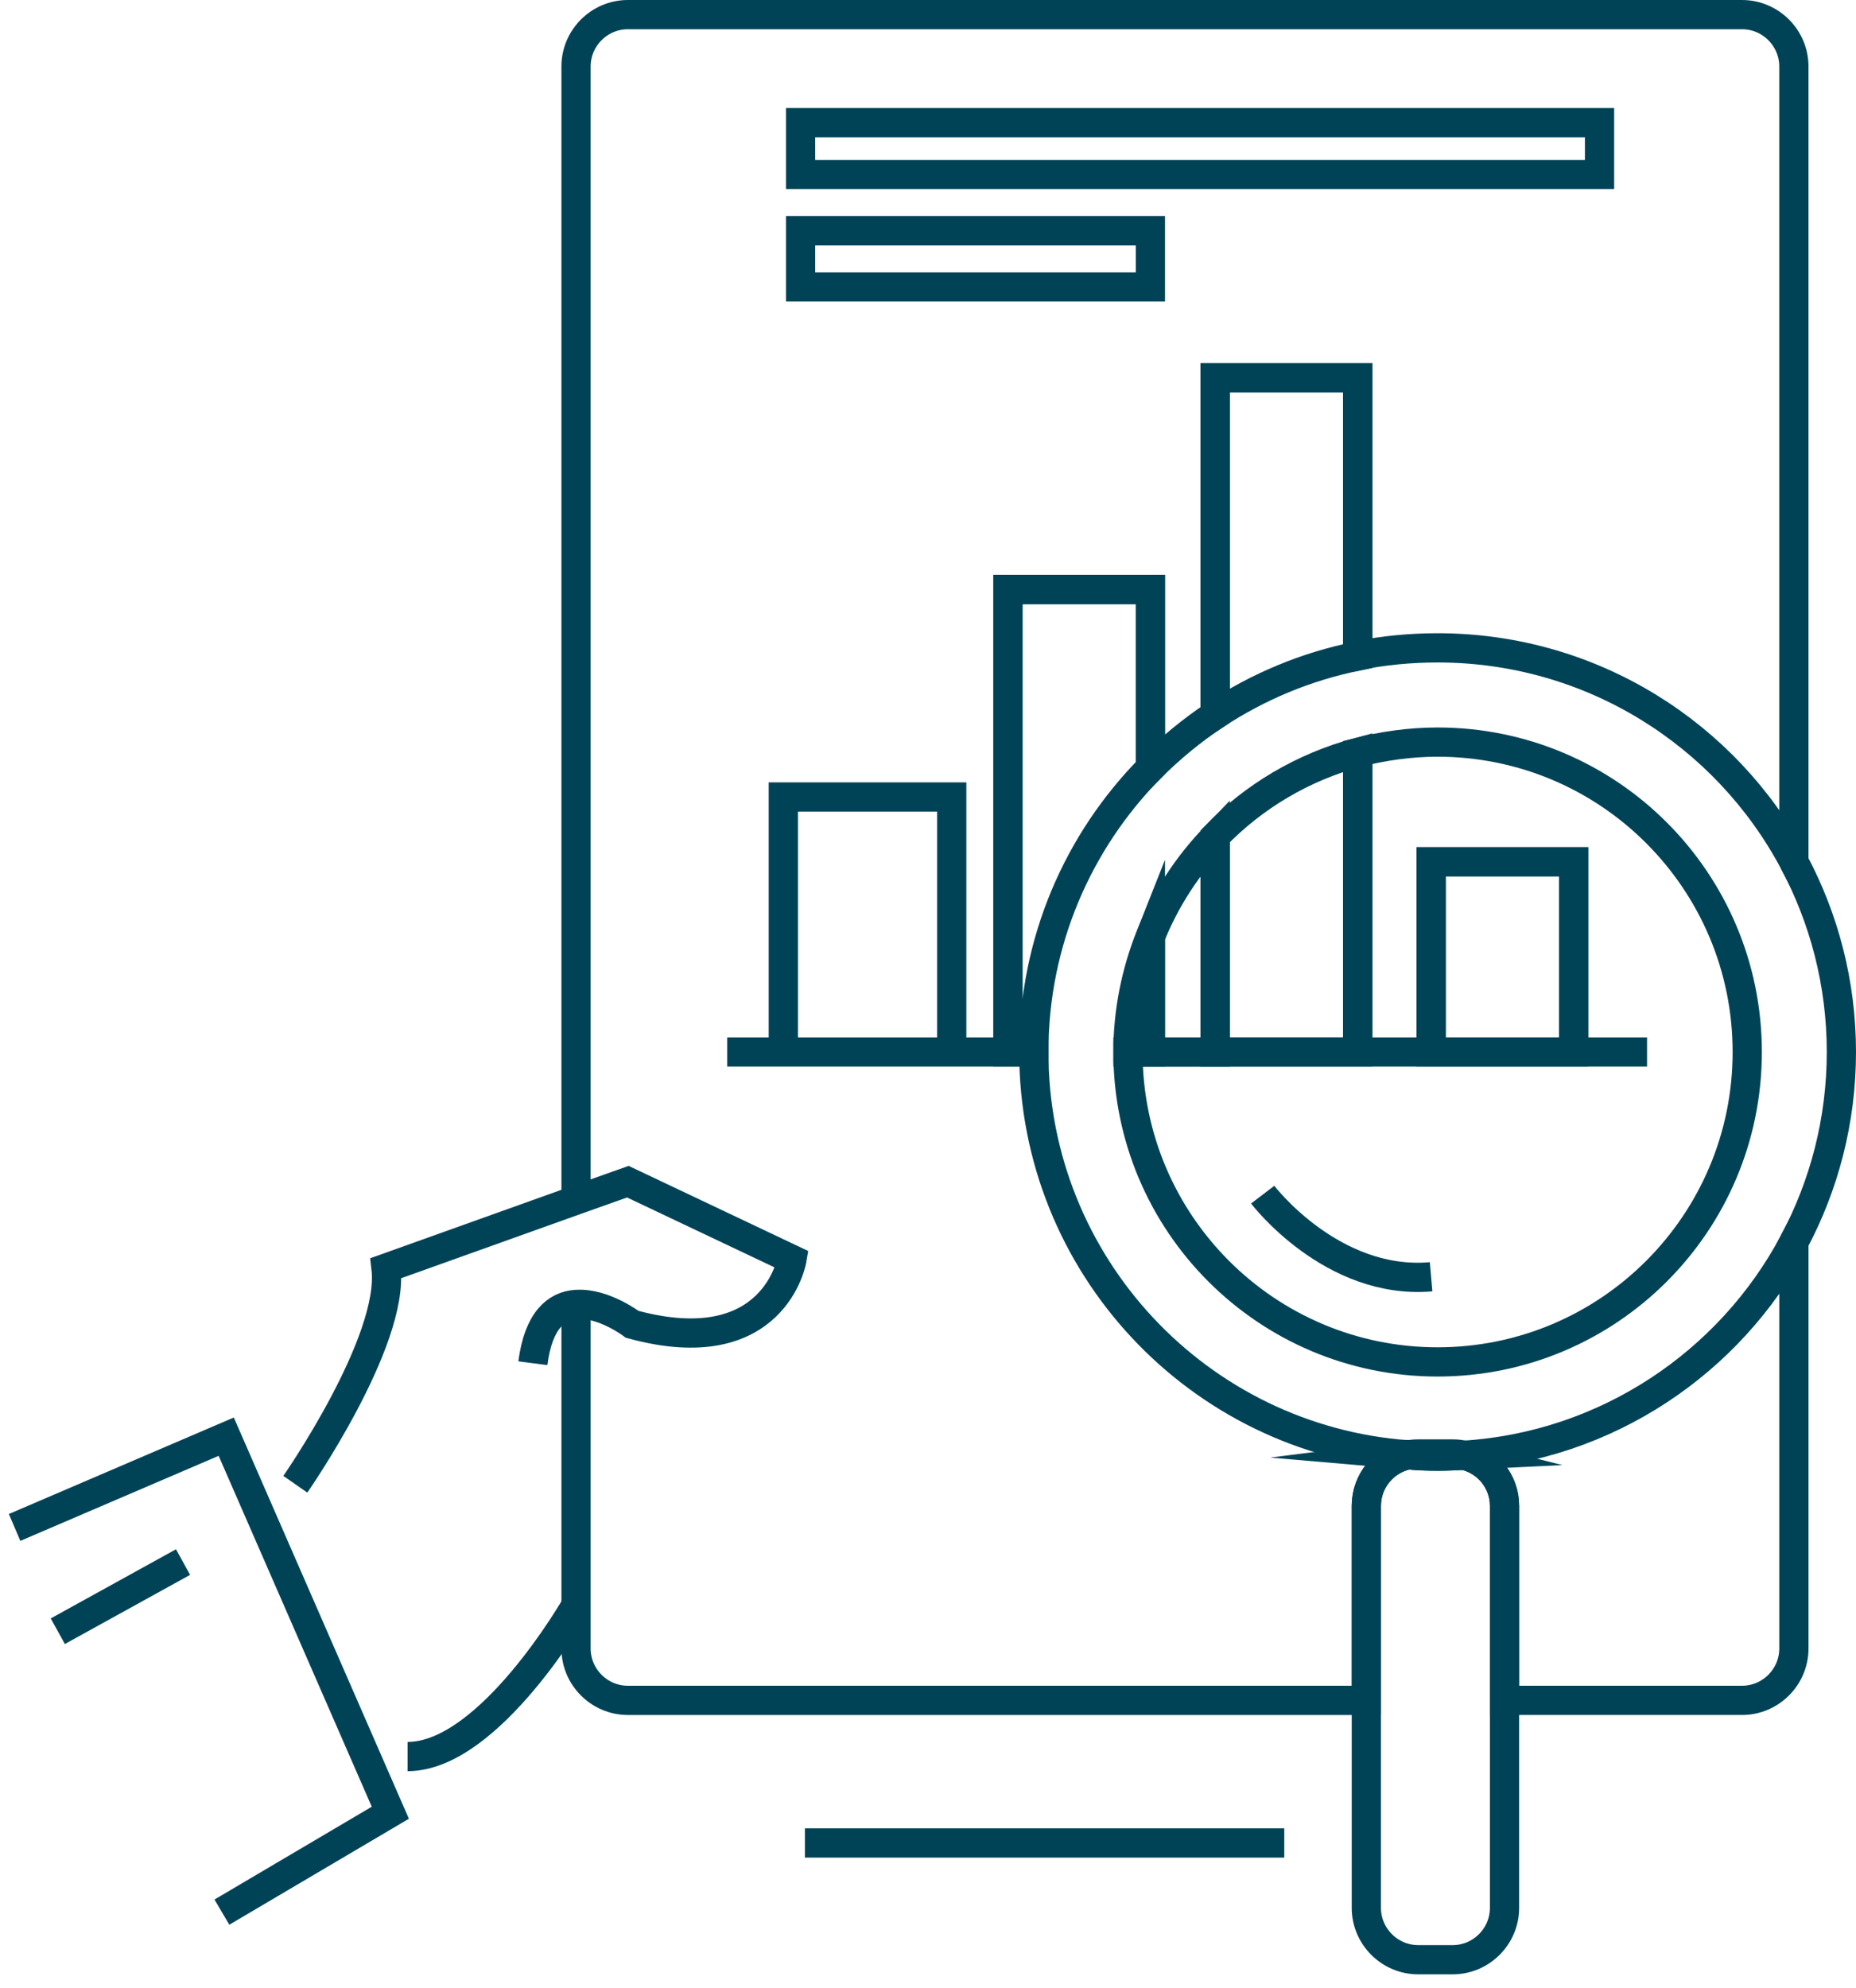 <svg width="127" height="136" viewBox="0 0 127 136" fill="none" xmlns="http://www.w3.org/2000/svg">
  <path d="M109.451 8.391H54.782V11.939H109.451V8.391Z" stroke="#004357" stroke-width="2" stroke-miterlimit="10"/>
  <path d="M78.718 15.783H54.782V19.627H78.718V15.783Z" stroke="#004357" stroke-width="2" stroke-miterlimit="10"/>
  <path d="M55.078 126.072H87.879" stroke="#004357" stroke-width="2" stroke-miterlimit="10"/>
  <path d="M39.416 89.202V112.768C39.416 114.719 41.012 116.316 42.962 116.316H93.494V103.01C93.494 101.295 94.706 99.876 96.331 99.521C82.028 98.486 70.74 86.541 70.74 71.963H68.967H65.125H53.6H49.759H53.6V54.518H65.125V71.963H68.967V40.326H78.719V52.537C80.078 51.177 81.555 49.965 83.151 48.9V25.837H92.903V44.849C94.676 44.495 96.508 44.317 98.37 44.317C108.92 44.317 118.11 50.231 122.749 58.953V4.548C122.749 2.597 121.154 1 119.203 1H42.962C41.012 1 39.416 2.597 39.416 4.548V82.135" stroke="#004357" stroke-width="2" stroke-miterlimit="10"/>
  <path d="M100.173 99.55C101.769 99.905 102.951 101.324 102.951 103.009V116.315H119.204C121.154 116.315 122.75 114.718 122.75 112.767V84.973C118.376 93.193 109.954 98.929 100.173 99.55Z" stroke="#004357" stroke-width="2" stroke-miterlimit="10"/>
  <path d="M78.719 40.324H68.967V71.962H70.74C70.74 64.393 73.784 57.533 78.719 52.536V40.324Z" stroke="#004357" stroke-width="2" stroke-miterlimit="10"/>
  <path d="M83.151 25.838V48.901C86.077 46.979 89.357 45.589 92.903 44.88V25.838H83.151Z" stroke="#004357" stroke-width="2" stroke-miterlimit="10"/>
  <path d="M122.749 84.973C124.818 81.1 126 76.664 126 71.963C126 67.262 124.818 62.827 122.749 58.953" stroke="#004357" stroke-width="2" stroke-miterlimit="10"/>
  <path d="M78.719 71.965H83.151V57.24C81.26 59.192 79.753 61.498 78.719 64.07V71.965Z" stroke="#004357" stroke-width="2" stroke-miterlimit="10"/>
  <path d="M97.926 71.964V58.954H107.678V71.964H112.702H107.678H97.926ZM97.926 71.964H92.903H83.151H78.718H77.182C77.182 83.673 86.668 93.164 98.37 93.164C110.072 93.164 119.558 83.673 119.558 71.964C119.558 60.255 110.072 50.764 98.37 50.764C96.478 50.764 94.646 51.03 92.903 51.473V71.964H97.926ZM86.401 81.722C86.401 81.722 91.13 87.931 97.926 87.34C91.13 87.931 86.401 81.722 86.401 81.722Z" stroke="#004357" stroke-width="2" stroke-miterlimit="10"/>
  <path d="M78.718 64.037C77.743 66.491 77.182 69.152 77.182 71.961H78.718V64.037Z" stroke="#004357" stroke-width="2" stroke-miterlimit="10"/>
  <path d="M83.151 71.961H92.903V51.471C89.15 52.476 85.781 54.487 83.151 57.207V71.961Z" stroke="#004357" stroke-width="2" stroke-miterlimit="10"/>
  <path d="M107.679 58.953H97.927V71.963H107.679V58.953Z" stroke="#004357" stroke-width="2" stroke-miterlimit="10"/>
  <path d="M93.494 116.316V130.509C93.494 132.461 95.09 134.057 97.04 134.057H99.404C101.355 134.057 102.95 132.461 102.95 130.509V116.316" stroke="#004357" stroke-width="2" stroke-miterlimit="10"/>
  <path d="M102.95 116.318V103.012C102.95 101.327 101.768 99.908 100.173 99.553C99.582 99.583 98.961 99.612 98.37 99.612C97.69 99.612 97.011 99.583 96.331 99.523C94.706 99.849 93.494 101.298 93.494 103.012V116.318" stroke="#004357" stroke-width="2" stroke-miterlimit="10"/>
  <path d="M100.173 99.55C99.936 99.49 99.67 99.461 99.404 99.461H97.04C96.804 99.461 96.567 99.49 96.331 99.52C97.011 99.579 97.69 99.609 98.37 99.609C98.961 99.609 99.582 99.579 100.173 99.55Z" stroke="#004357" stroke-width="2" stroke-miterlimit="10"/>
  <path d="M20.208 101.532C20.208 101.532 27.005 91.774 26.414 86.748L39.386 82.105L42.962 80.834L54.191 86.156C54.191 86.156 53.009 93.253 43.258 90.591C43.258 90.591 41.307 89.113 39.475 89.231C39.446 89.231 39.446 89.231 39.416 89.231C38.086 89.32 36.845 90.296 36.461 93.253" stroke="#004357" stroke-width="2" stroke-miterlimit="10"/>
  <path d="M39.416 109.811C39.416 109.811 33.506 120.159 27.892 120.159" stroke="#004357" stroke-width="2" stroke-miterlimit="10"/>
  <path d="M1 104.487L15.48 98.277L26.709 124.002L15.184 130.802" stroke="#004357" stroke-width="2" stroke-miterlimit="10"/>
  <path d="M12.525 106.855L3.955 111.586" stroke="#004357" stroke-width="2" stroke-miterlimit="10"/>
</svg>
